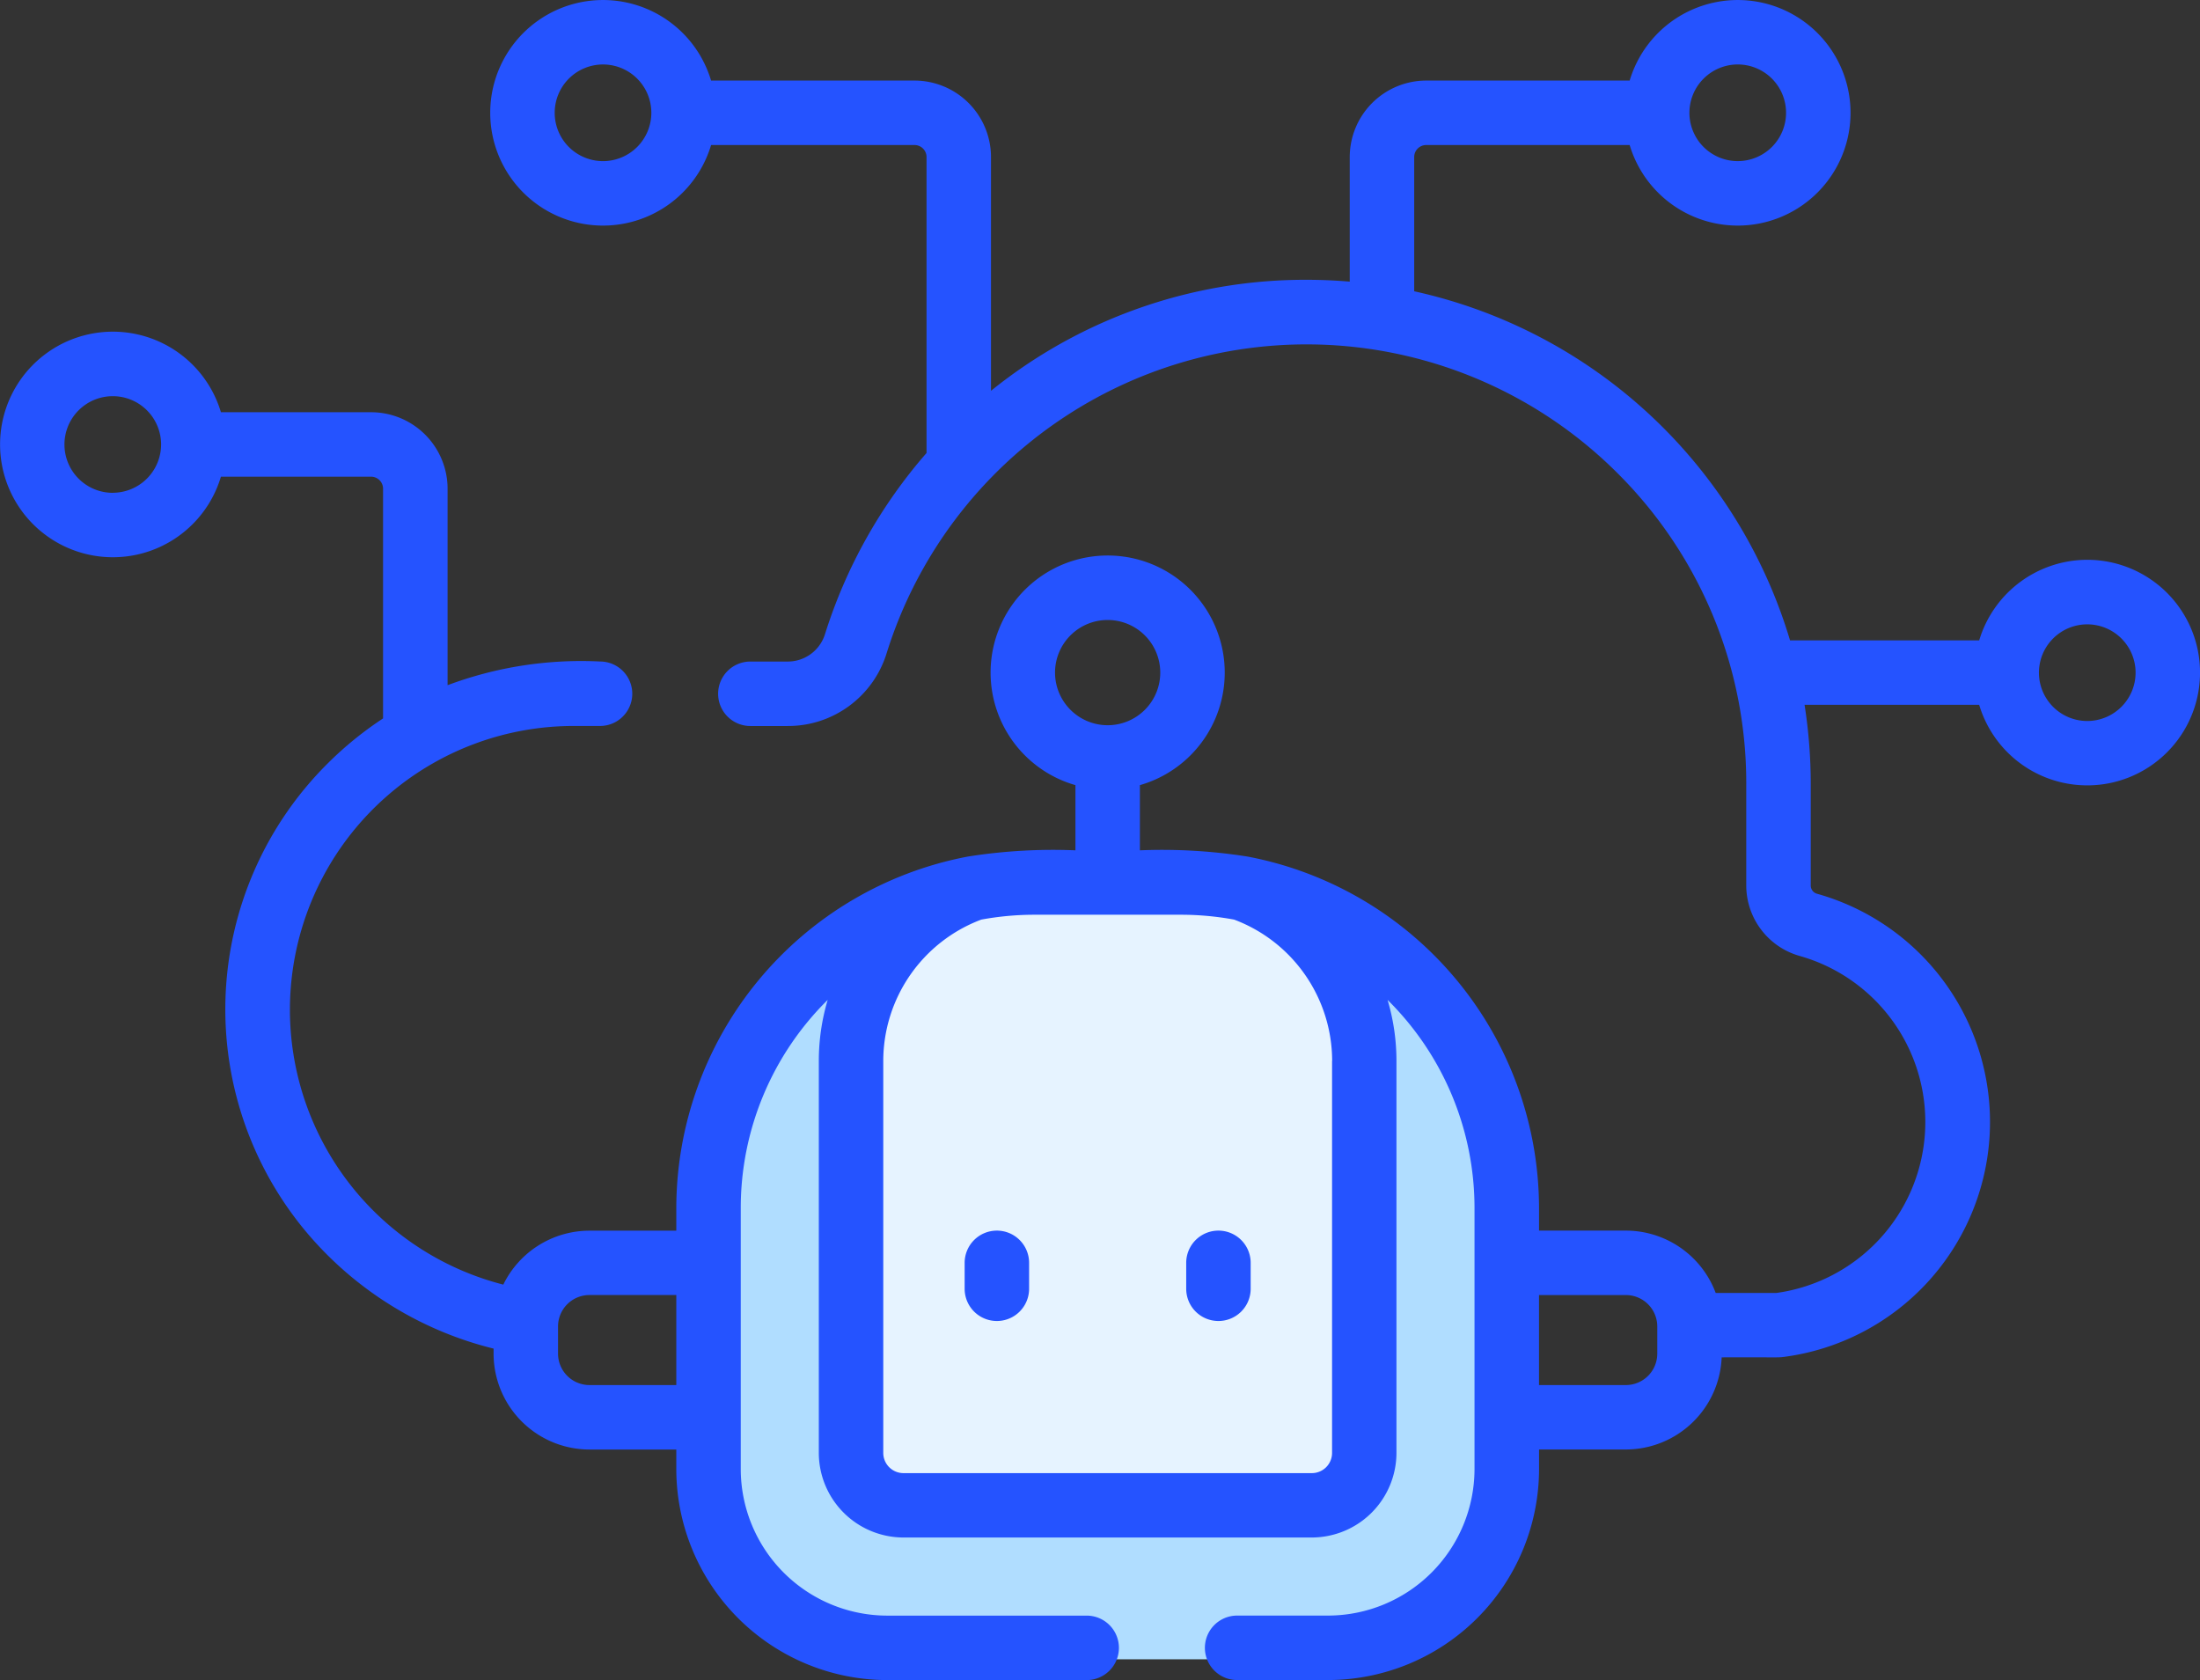 <svg xmlns="http://www.w3.org/2000/svg" width="104.031" height="79.443" viewBox="0 0 104.031 79.443"><rect x="0" y="0" width="104.031" height="79.443" fill="#333333" stroke="none"/><g transform="translate(-932 -1237.557)"><path d="M1884.987,2557.016h24.95l6.46-5.515-.56-17.315-1.615-6.712-8.243-6.843h-16.756l-8.484,6.3-2.254,5.551V2550.5Z" transform="translate(-913 -1241)" fill="#b0ddff"/><path d="M1884.75,2527.531v19.406l2.518,3.111h18.655l4.033-2.628v-20.8l-4.832-5.734H1889.8Z" transform="translate(-913 -1241)" fill="#e6f3ff"/><g transform="translate(932 1177.049)"><path d="M226.024,346.89a1.524,1.524,0,0,0-1.524,1.524v1.226a1.524,1.524,0,1,0,3.048,0v-1.226A1.524,1.524,0,0,0,226.024,346.89Z" transform="translate(-178.885 -228.193)" fill="#2553ff"/><path d="M277.587,351.164a1.524,1.524,0,0,0,1.524-1.524v-1.226a1.524,1.524,0,1,0-3.048,0v1.226A1.524,1.524,0,0,0,277.587,351.164Z" transform="translate(-219.971 -228.193)" fill="#2553ff"/><path d="M98.7,86.978a5.342,5.342,0,0,0-5.11,3.809H84.645A23.911,23.911,0,0,0,66.873,74.281V67.933a.568.568,0,0,1,.569-.567h9.62a5.333,5.333,0,1,0,0-3.048H67.442a3.62,3.62,0,0,0-3.617,3.615v5.892c-.675-.057-1.356-.087-2.042-.087a23.644,23.644,0,0,0-14.265,4.737c-.222.166-.441.338-.657.512V67.933a3.619,3.619,0,0,0-3.615-3.615H33.625a5.333,5.333,0,1,0,0,3.048h9.621a.568.568,0,0,1,.567.567V81.927a23.945,23.945,0,0,0-4.8,8.562,1.844,1.844,0,0,1-1.772,1.3H35.482a1.524,1.524,0,1,0,0,3.048h1.762a4.878,4.878,0,0,0,4.682-3.441,20.8,20.8,0,0,1,34.559-8.516,20.665,20.665,0,0,1,6.09,14.7V102.4a3.468,3.468,0,0,0,2.535,3.312A8.16,8.16,0,0,1,84,121.645H81.13a4.538,4.538,0,0,0-4.247-2.948H72.776v-1.063a16.945,16.945,0,0,0-13.747-16.617l-.057-.01a25.8,25.8,0,0,0-5.07-.292V97.633a5.536,5.536,0,1,0-3.048,0v3.082a25.786,25.786,0,0,0-5.069.292l-.064.012A16.945,16.945,0,0,0,31.98,117.634V118.7H27.873A4.538,4.538,0,0,0,23.8,121.25a13.417,13.417,0,0,1,3.349-26.415h1.225a1.524,1.524,0,1,0,0-3.048,18.013,18.013,0,0,0-7.209,1.12V83.615A3.62,3.62,0,0,0,17.547,80h-7.1a5.333,5.333,0,1,0,0,3.048h7.1a.569.569,0,0,1,.567.569V94.478a16.654,16.654,0,0,0-2.628,2.139,16.386,16.386,0,0,0-.769,22.418,16.852,16.852,0,0,0,8.623,5.241v.24a4.538,4.538,0,0,0,4.533,4.532H31.98v.925a9.988,9.988,0,0,0,9.977,9.977h9.429a1.524,1.524,0,1,0,0-3.048H41.957a6.937,6.937,0,0,1-6.929-6.929v-12.34a13.828,13.828,0,0,1,4.111-9.846,10.126,10.126,0,0,0-.42,2.882v18.539a4.008,4.008,0,0,0,4,4H62.034a4.008,4.008,0,0,0,4-4V110.67a10.126,10.126,0,0,0-.42-2.882,13.829,13.829,0,0,1,4.111,9.846v12.34A6.937,6.937,0,0,1,62.8,136.9H58.5a1.524,1.524,0,1,0,0,3.048h4.3a9.988,9.988,0,0,0,9.977-9.977v-.925h4.107a4.539,4.539,0,0,0,4.528-4.356c2.7-.009,2.648.018,2.954-.023a11.206,11.206,0,0,0,1.572-21.894.405.405,0,0,1-.314-.378V97.58a24.144,24.144,0,0,0-.292-3.745h8.257A5.333,5.333,0,1,0,98.7,86.978ZM82.172,63.556a2.285,2.285,0,1,1-2.285,2.292v-.005s0,0,0-.006A2.288,2.288,0,0,1,82.172,63.556ZM28.515,68.127A2.285,2.285,0,1,1,30.8,65.841,2.288,2.288,0,0,1,28.515,68.127ZM49.889,92.311A2.488,2.488,0,1,1,52.378,94.8,2.491,2.491,0,0,1,49.889,92.311Zm-44.556-8.5a2.285,2.285,0,1,1,2.285-2.285A2.288,2.288,0,0,1,5.333,83.808ZM27.873,126a1.487,1.487,0,0,1-1.485-1.485v-1.287a1.486,1.486,0,0,1,1.485-1.485H31.98V126ZM62.989,110.67v18.539a.956.956,0,0,1-.955.955H42.722a.956.956,0,0,1-.955-.955V110.67a7.147,7.147,0,0,1,4.635-6.679,13.88,13.88,0,0,1,2.5-.23h6.956a13.882,13.882,0,0,1,2.5.23,7.146,7.146,0,0,1,4.635,6.679Zm15.378,13.846A1.486,1.486,0,0,1,76.882,126H72.775v-4.256h4.107a1.486,1.486,0,0,1,1.485,1.485ZM98.7,94.6a2.285,2.285,0,1,1,2.285-2.285A2.288,2.288,0,0,1,98.7,94.6Z" transform="translate(0)" fill="#2553ff"/></g></g></svg>